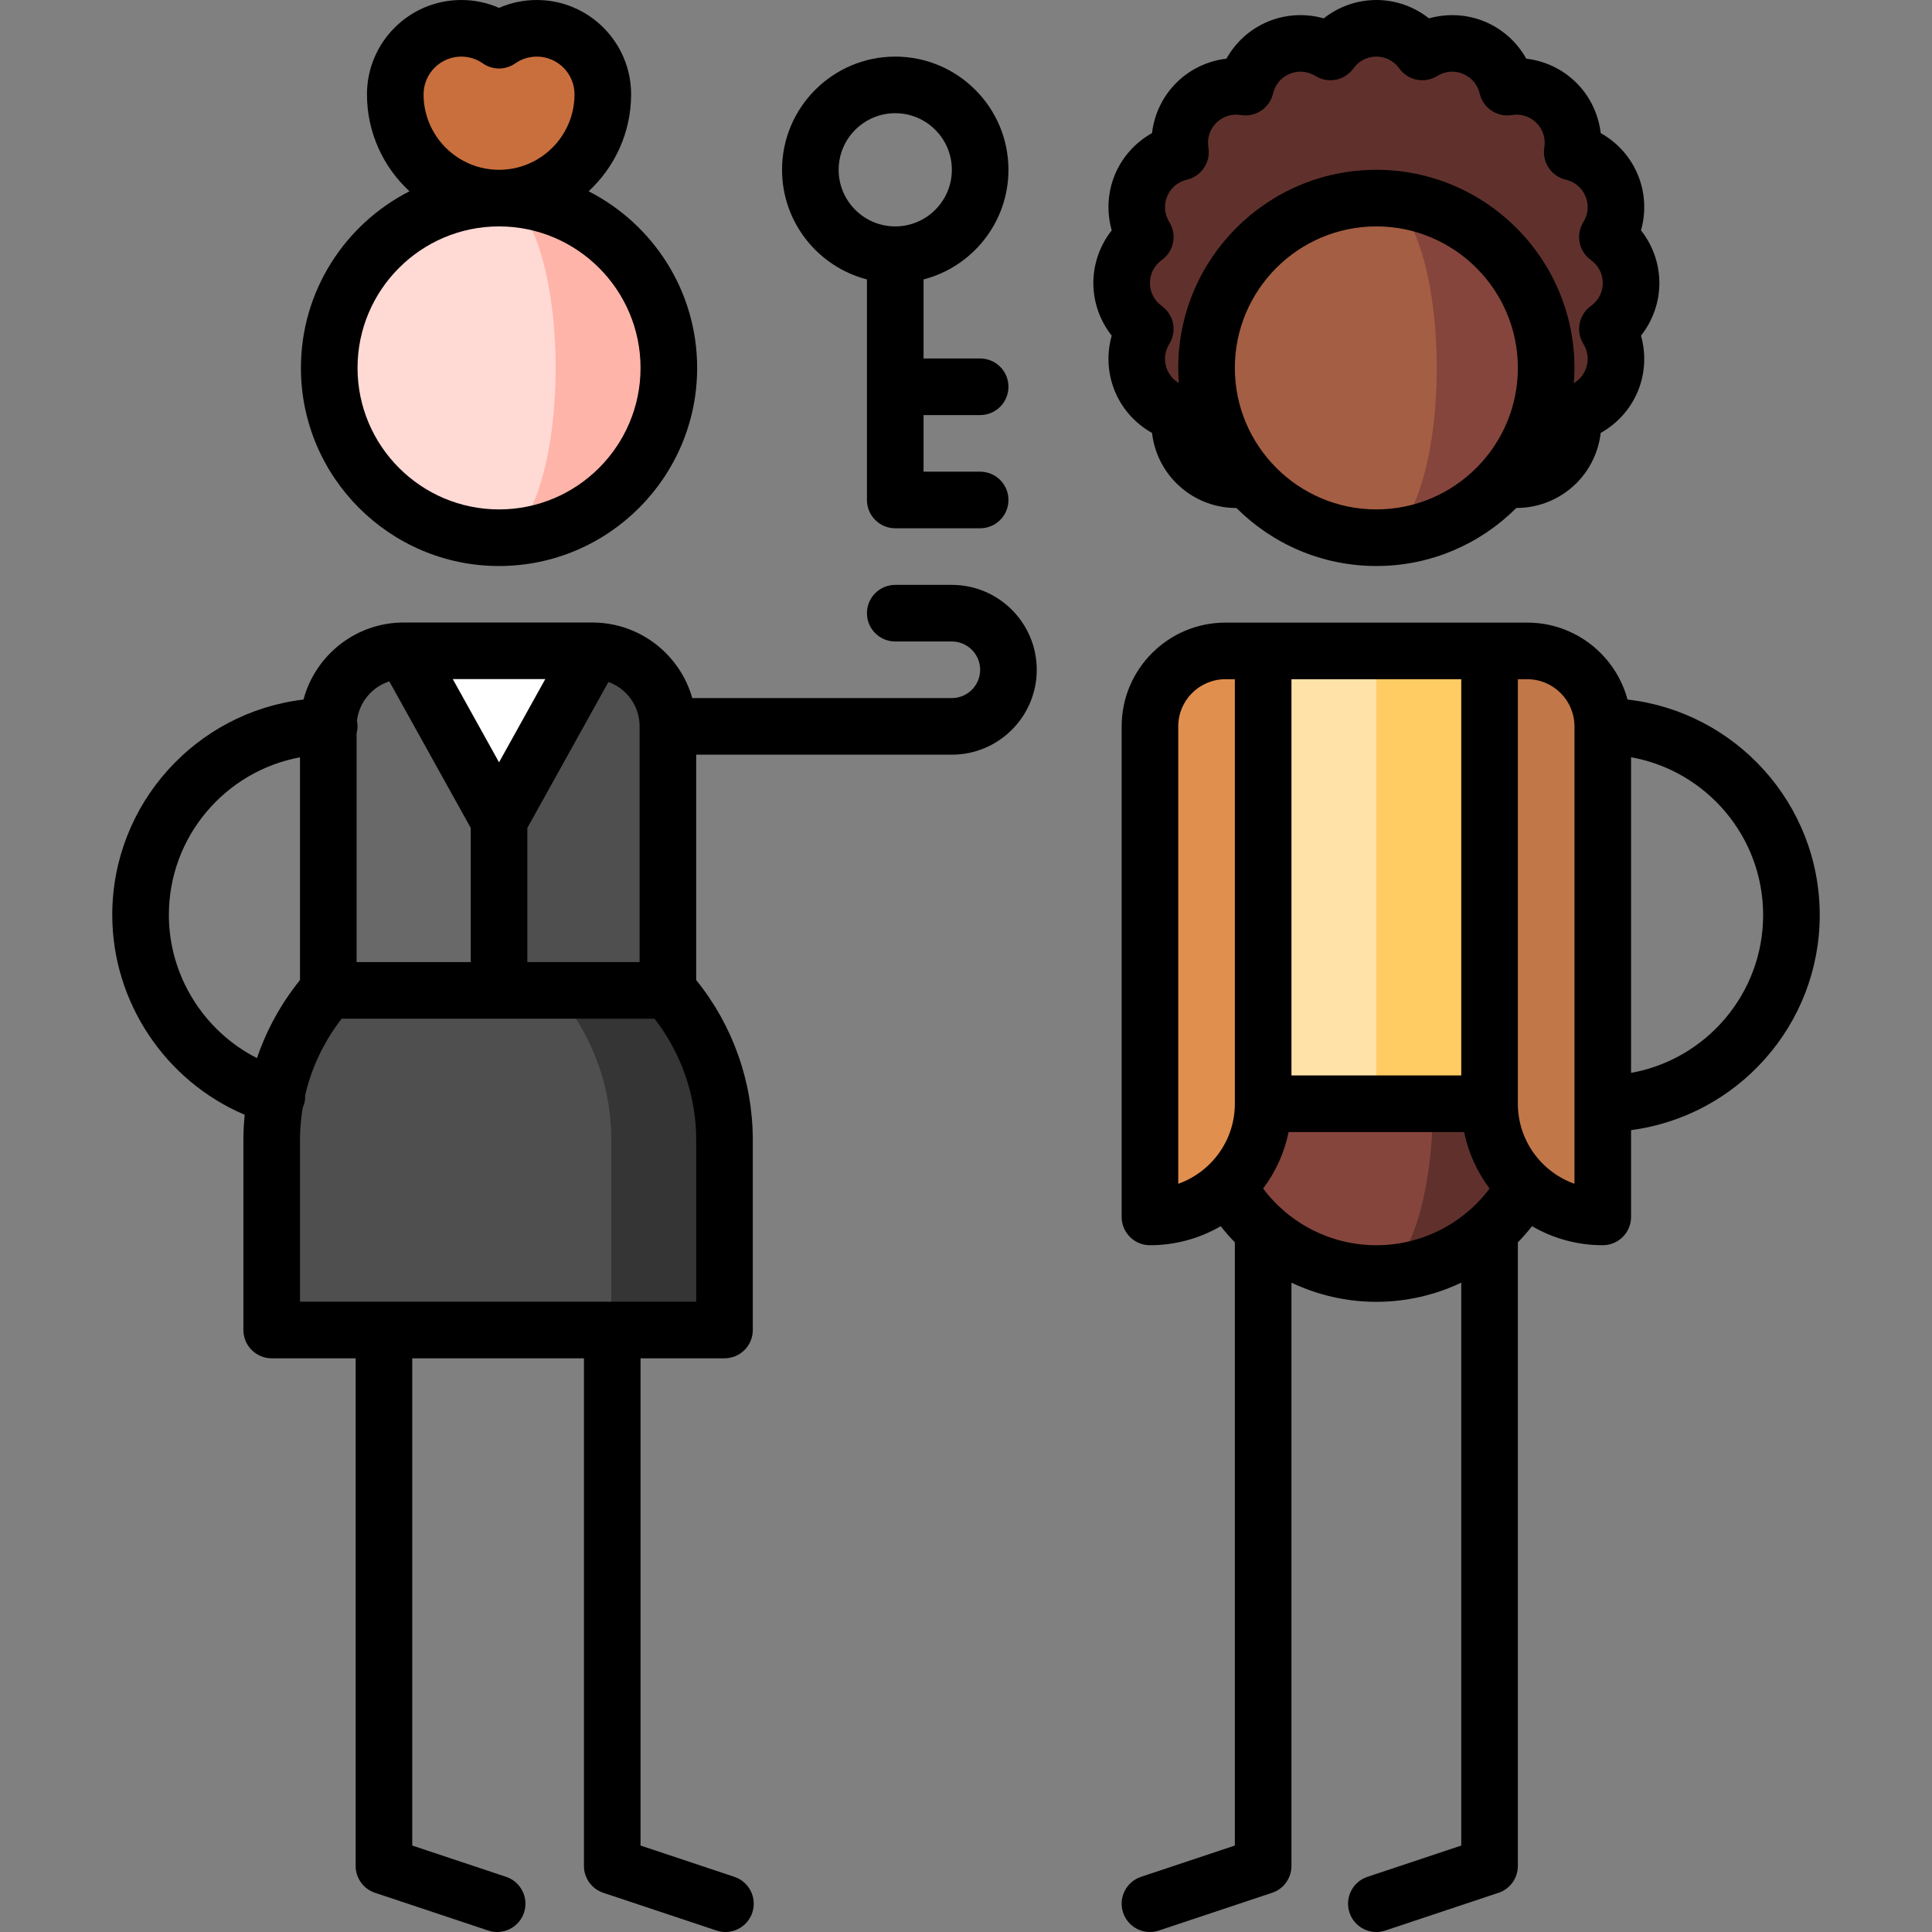<?xml version="1.0" encoding="iso-8859-1"?>
<!-- Generator: Adobe Illustrator 19.0.0, SVG Export Plug-In . SVG Version: 6.00 Build 0)  -->
<svg version="1.1" id="Capa_1" xmlns="http://www.w3.org/2000/svg" xmlns:xlink="http://www.w3.org/1999/xlink" x="0px" y="0px"
	 viewBox="0 0 512.003 512.003" style="enable-background:new 0 0 512.003 512.003;" xml:space="preserve">
<rect x="0" y="0" width="512.003" height="512.003" fill="#808080" stroke="none"/>
<path style="fill:#60312C;" d="M432.251,75c0-5.023-2.478-9.458-6.268-12.18c2.46-3.966,3.052-9.011,1.13-13.651
	s-5.908-7.79-10.452-8.854c0.755-4.605-0.629-9.493-4.18-13.044c-3.552-3.552-8.439-4.936-13.044-4.18
	c-1.065-4.543-4.214-8.53-8.854-10.452s-9.686-1.33-13.651,1.13c-2.722-3.79-7.157-6.268-12.18-6.268
	c-5.023,0-9.458,2.478-12.18,6.268c-3.966-2.46-9.011-3.052-13.651-1.13s-7.79,5.908-8.854,10.452
	c-4.605-0.755-9.493,0.629-13.044,4.18c-3.552,3.552-4.936,8.439-4.18,13.044c-4.543,1.065-8.53,4.214-10.452,8.854
	s-1.33,9.686,1.13,13.651c-3.79,2.722-6.268,7.157-6.268,12.18s2.478,9.458,6.268,12.18c-2.46,3.966-3.052,9.011-1.13,13.651
	s5.908,7.79,10.452,8.854c-0.755,4.605,0.629,9.493,4.18,13.044c3.693,3.693,8.833,5.058,13.596,4.094h68.268
	c4.762,0.964,9.902-0.401,13.596-4.094c3.552-3.552,4.936-8.439,4.18-13.044c4.543-1.065,8.53-4.214,10.452-8.854
	s1.33-9.686-1.13-13.651C429.773,84.458,432.251,80.023,432.251,75z"/>
<path style="fill:#85453D;" d="M364.751,52.5v90c24.853,0,45-20.147,45-45S389.604,52.5,364.751,52.5z"/>
<path style="fill:#A45E43;" d="M380.751,97.5c0-24.853-6.716-45-15-45c-24.853,0-45,20.147-45,45s20.147,45,45,45
	C374.035,142.5,380.751,122.353,380.751,97.5z"/>
<path style="fill:#60312C;" d="M364.751,262.5v75c24.853,0,45-20.147,45-45L364.751,262.5z"/>
<path style="fill:#85453D;" d="M379.751,292.5l-15-30l-45,30c0,24.853,20.147,45,45,45C373.035,337.5,379.751,317.353,379.751,292.5
	z"/>
<polygon style="fill:#FFCB63;" points="394.751,172.5 364.751,172.5 354.751,232.5 364.751,292.5 414.751,292.5 "/>
<polygon style="fill:#FFE2A8;" points="334.751,172.5 314.751,292.5 364.751,292.5 364.751,172.5 "/>
<path style="fill:#E18F4E;" d="M304.751,192.5v130c16.569,0,30-13.431,30-30v-120h-10C313.705,172.5,304.751,181.454,304.751,192.5z
	"/>
<path style="fill:#C27749;" d="M404.751,172.5h-10v120c0,16.569,13.431,30,30,30v-130C424.751,181.454,415.797,172.5,404.751,172.5z
	"/>
<rect x="107.25" y="172.47" style="fill:#FFFFFF;" width="50" height="74.979"/>
<path style="fill:#4F4F4F;" d="M157.251,172.47l-25,44.989h-30l30,60.011h45v-85C177.251,181.424,168.297,172.47,157.251,172.47z"/>
<path style="fill:#696969;" d="M107.251,172.47c-11.046,0-20,8.954-20,20v85h45v-60.011L107.251,172.47z"/>
<path style="fill:#C96F3D;" d="M142.251,7.5c-3.721,0-7.164,1.17-10,3.15c-2.836-1.98-6.279-3.15-10-3.15
	c-9.665,0-17.5,7.835-17.5,17.5c0,15.188,12.312,27.5,27.5,27.5s27.5-12.312,27.5-27.5C159.751,15.335,151.916,7.5,142.251,7.5z"/>
<path style="fill:#FFB4A9;" d="M132.251,52.5v90c24.853,0,45-20.147,45-45S157.104,52.5,132.251,52.5z"/>
<path style="fill:#FFD9D4;" d="M147.251,97.5c0-24.853-6.716-45-15-45c-24.853,0-45,20.147-45,45s20.147,45,45,45
	C140.535,142.5,147.251,122.353,147.251,97.5z"/>
<path style="fill:#353535;" d="M177.001,262.47h-30l15,90h30v-50.335C192.001,286.924,186.33,273.045,177.001,262.47z"/>
<path style="fill:#4F4F4F;" d="M147.001,262.47h-60c-9.329,10.575-15,24.454-15,39.665v50.335h90v-50.335
	C162.001,286.924,156.33,273.045,147.001,262.47z"/>
<path d="M482.251,242.5c0-29.486-22.313-53.846-50.938-57.115C428.169,173.66,417.454,165,404.751,165h-80
	c-15.163,0-27.5,12.336-27.5,27.5v130c0,4.142,3.357,7.5,7.5,7.5c6.827,0,13.227-1.843,18.747-5.043
	c1.179,1.497,2.43,2.925,3.753,4.275v159.863l-24.872,8.291c-3.93,1.31-6.053,5.557-4.743,9.487c1.048,3.143,3.974,5.13,7.114,5.13
	c0.786,0,1.586-0.125,2.373-0.387l30-10c3.062-1.021,5.128-3.887,5.128-7.115V339.92c6.919,3.287,14.582,5.08,22.5,5.08
	c7.918,0,15.581-1.793,22.5-5.08v149.175l-24.872,8.291c-3.93,1.31-6.053,5.557-4.743,9.487c1.048,3.143,3.974,5.13,7.114,5.13
	c0.786,0,1.586-0.125,2.373-0.387l30-10c3.062-1.021,5.128-3.887,5.128-7.115V329.232c1.323-1.35,2.574-2.778,3.753-4.275
	c5.52,3.2,11.92,5.043,18.747,5.043c4.143,0,7.5-3.358,7.5-7.5v-23.005C460.424,295.806,482.251,271.662,482.251,242.5z
	 M387.251,180v105h-45V180H387.251z M312.251,192.5c0-6.893,5.607-12.5,12.5-12.5h2.5v112.5c0,9.778-6.27,18.12-15,21.215V192.5z
	 M334.745,314.981c3.275-4.359,5.624-9.45,6.751-14.981h46.509c1.127,5.531,3.476,10.623,6.751,14.981
	c-7.03,9.37-18.117,15.019-30.006,15.019C352.861,330,341.776,324.352,334.745,314.981z M417.251,313.715
	c-8.73-3.095-15-11.437-15-21.215V180h2.5c6.893,0,12.5,5.607,12.5,12.5V313.715z M432.251,284.324v-83.647
	c19.868,3.554,35,20.949,35,41.824S452.119,280.77,432.251,284.324z"/>
<path d="M305.296,114.727c0.581,4.98,2.812,9.696,6.423,13.307c4.269,4.269,9.987,6.592,15.895,6.592
	c0.017,0,0.035-0.001,0.052-0.001C337.17,144.12,350.287,150,364.751,150c14.467,0,27.586-5.883,37.092-15.381
	c5.924,0.012,11.661-2.306,15.942-6.586c3.609-3.61,5.841-8.326,6.422-13.306c4.379-2.443,7.882-6.309,9.835-11.025
	c1.955-4.717,2.211-9.928,0.843-14.752c3.11-3.933,4.867-8.845,4.867-13.95s-1.757-10.017-4.867-13.95
	c1.368-4.824,1.112-10.035-0.843-14.751c-1.953-4.717-5.456-8.583-9.835-11.025c-0.581-4.98-2.812-9.697-6.422-13.306
	c-3.61-3.61-8.326-5.841-13.307-6.422c-2.443-4.378-6.31-7.882-11.025-9.836c-4.719-1.953-9.929-2.209-14.751-0.841
	C374.769,1.757,369.856,0,364.751,0s-10.019,1.757-13.95,4.868c-4.821-1.367-10.034-1.112-14.751,0.841
	c-4.717,1.954-8.583,5.458-11.026,9.836c-4.979,0.582-9.695,2.812-13.305,6.422s-5.842,8.326-6.423,13.307
	c-4.378,2.443-7.882,6.308-9.837,11.026c-1.953,4.717-2.209,9.927-0.841,14.75c-3.11,3.933-4.867,8.845-4.867,13.95
	s1.757,10.017,4.867,13.95c-1.368,4.824-1.112,10.034,0.842,14.752C297.414,108.418,300.917,112.284,305.296,114.727z M364.751,135
	c-20.678,0-37.5-16.822-37.5-37.5s16.822-37.5,37.5-37.5c20.678,0,37.5,16.822,37.5,37.5S385.429,135,364.751,135z M307.894,68.912
	c3.205-2.302,4.078-6.692,1.998-10.045c-1.296-2.09-1.505-4.579-0.574-6.827c0.933-2.25,2.84-3.862,5.234-4.423
	c3.841-0.9,6.328-4.622,5.69-8.516c-0.398-2.427,0.361-4.806,2.083-6.528c1.722-1.722,4.107-2.478,6.526-2.083
	c3.901,0.639,7.616-1.85,8.517-5.69c0.561-2.394,2.172-4.302,4.422-5.233c2.246-0.932,4.736-0.723,6.828,0.574
	c3.354,2.081,7.745,1.206,10.045-1.999c1.435-1.997,3.653-3.143,6.088-3.143s4.653,1.146,6.088,3.144
	c2.302,3.205,6.693,4.079,10.045,1.998c2.091-1.297,4.581-1.506,6.828-0.574c2.249,0.932,3.861,2.839,4.423,5.235
	c0.9,3.841,4.616,6.328,8.516,5.689c2.42-0.398,4.805,0.361,6.527,2.083c1.721,1.721,2.48,4.1,2.082,6.527
	c-0.638,3.894,1.85,7.616,5.69,8.516c2.394,0.561,4.302,2.172,5.233,4.423c0.932,2.249,0.723,4.737-0.573,6.827
	c-2.08,3.353-1.207,7.744,1.998,10.045c1.997,1.435,3.143,3.653,3.143,6.088s-1.146,4.654-3.144,6.089
	c-3.204,2.302-4.077,6.692-1.997,10.045c1.296,2.089,1.505,4.578,0.572,6.828c-0.632,1.527-1.722,2.75-3.101,3.56
	c0.101-1.329,0.169-2.667,0.169-4.021c0-28.949-23.552-52.5-52.5-52.5s-52.5,23.551-52.5,52.5c0,1.354,0.068,2.692,0.169,4.021
	c-1.38-0.81-2.47-2.033-3.103-3.561c-0.931-2.249-0.722-4.737,0.574-6.827c2.08-3.353,1.207-7.743-1.997-10.045
	c-1.998-1.435-3.144-3.654-3.144-6.089S305.896,70.347,307.894,68.912z"/>
<path d="M252.251,155h-15c-4.142,0-7.5,3.358-7.5,7.5s3.358,7.5,7.5,7.5h15c4.136,0,7.5,3.364,7.5,7.5s-3.364,7.5-7.5,7.5h-68.789
	c-3.21-11.355-13.543-19.743-25.848-20.015c-0.144-0.007-0.287-0.012-0.43-0.011c-0.061,0-0.121-0.005-0.182-0.005H107.2
	c-0.042,0-0.198,0-0.198,0c-12.715,0-23.439,8.677-26.571,20.418c-28.5,3.386-50.679,27.685-50.679,57.082
	c0,23.177,14.135,44.065,35.097,52.962c-0.221,2.219-0.347,4.454-0.347,6.703v50.335c0,4.142,3.358,7.5,7.5,7.5h22.25V494.5
	c0,3.228,2.066,6.094,5.128,7.115l30,10c0.787,0.262,1.586,0.387,2.373,0.387c3.14,0,6.066-1.988,7.114-5.13
	c1.31-3.93-0.814-8.177-4.744-9.487l-24.872-8.291V359.97h45.5V494.5c0,3.228,2.066,6.094,5.128,7.115l30,10
	c0.787,0.262,1.586,0.387,2.373,0.387c3.14,0,6.066-1.988,7.114-5.13c1.31-3.93-0.814-8.177-4.744-9.487l-24.872-8.291V359.97H192
	c4.142,0,7.5-3.358,7.5-7.5v-50.335c0-15.471-5.307-30.417-15-42.406V200h67.75c12.406,0,22.5-10.093,22.5-22.5
	S264.657,155,252.251,155z M169.501,192.47v62.5h-29.75v-35.557l21.492-38.686C166.051,182.469,169.501,187.068,169.501,192.47z
	 M132.251,202.026l-12.254-22.057h24.508L132.251,202.026z M103.174,180.574l21.577,38.838v35.557h-30.25V194.36
	c0.158-0.605,0.25-1.237,0.25-1.891c0-0.514-0.052-1.016-0.151-1.501C95.189,186.076,98.609,182.047,103.174,180.574z
	 M44.751,242.47c0-20.787,15.005-38.124,34.75-41.779v59.038c-5.023,6.212-8.856,13.222-11.395,20.683
	C54.049,273.283,44.751,258.632,44.751,242.47z M184.501,344.97h-105v-42.835c0-2.889,0.25-5.752,0.717-8.568
	c0.139-0.313,0.271-0.631,0.369-0.969c0.228-0.79,0.314-1.586,0.285-2.365c1.71-7.34,5-14.252,9.669-20.263h82.923
	c7.133,9.184,11.039,20.479,11.039,32.165v42.835H184.501z"/>
<path d="M229.751,74.051V132.5c0,4.142,3.358,7.5,7.5,7.5h22.5c4.143,0,7.5-3.358,7.5-7.5s-3.357-7.5-7.5-7.5h-15v-15h15
	c4.143,0,7.5-3.358,7.5-7.5s-3.357-7.5-7.5-7.5h-15V74.051c12.925-3.339,22.5-15.098,22.5-29.051c0-16.542-13.458-30-30-30
	s-30,13.458-30,30C207.251,58.953,216.826,70.712,229.751,74.051z M237.251,30c8.271,0,15,6.729,15,15s-6.729,15-15,15
	s-15-6.729-15-15S228.98,30,237.251,30z"/>
<path d="M132.251,150c28.949,0,52.5-23.551,52.5-52.5c0-20.41-11.715-38.124-28.766-46.806c6.922-6.398,11.266-15.547,11.266-25.694
	c0-13.785-11.215-25-25-25c-3.476,0-6.865,0.713-10,2.088c-3.135-1.375-6.524-2.088-10-2.088c-13.785,0-25,11.215-25,25
	c0,10.147,4.344,19.296,11.266,25.694C91.466,59.376,79.751,77.09,79.751,97.5C79.751,126.449,103.302,150,132.251,150z M112.251,25
	c0-5.514,4.486-10,10-10c2.047,0,4.021,0.622,5.707,1.799c2.579,1.801,6.008,1.801,8.587,0c1.686-1.177,3.659-1.799,5.707-1.799
	c5.514,0,10,4.486,10,10c0,11.028-8.972,20-20,20S112.251,36.028,112.251,25z M132.251,60c20.678,0,37.5,16.822,37.5,37.5
	s-16.822,37.5-37.5,37.5s-37.5-16.822-37.5-37.5S111.573,60,132.251,60z"/>
<g>
</g>
<g>
</g>
<g>
</g>
<g>
</g>
<g>
</g>
<g>
</g>
<g>
</g>
<g>
</g>
<g>
</g>
<g>
</g>
<g>
</g>
<g>
</g>
<g>
</g>
<g>
</g>
<g>
</g>
</svg>
